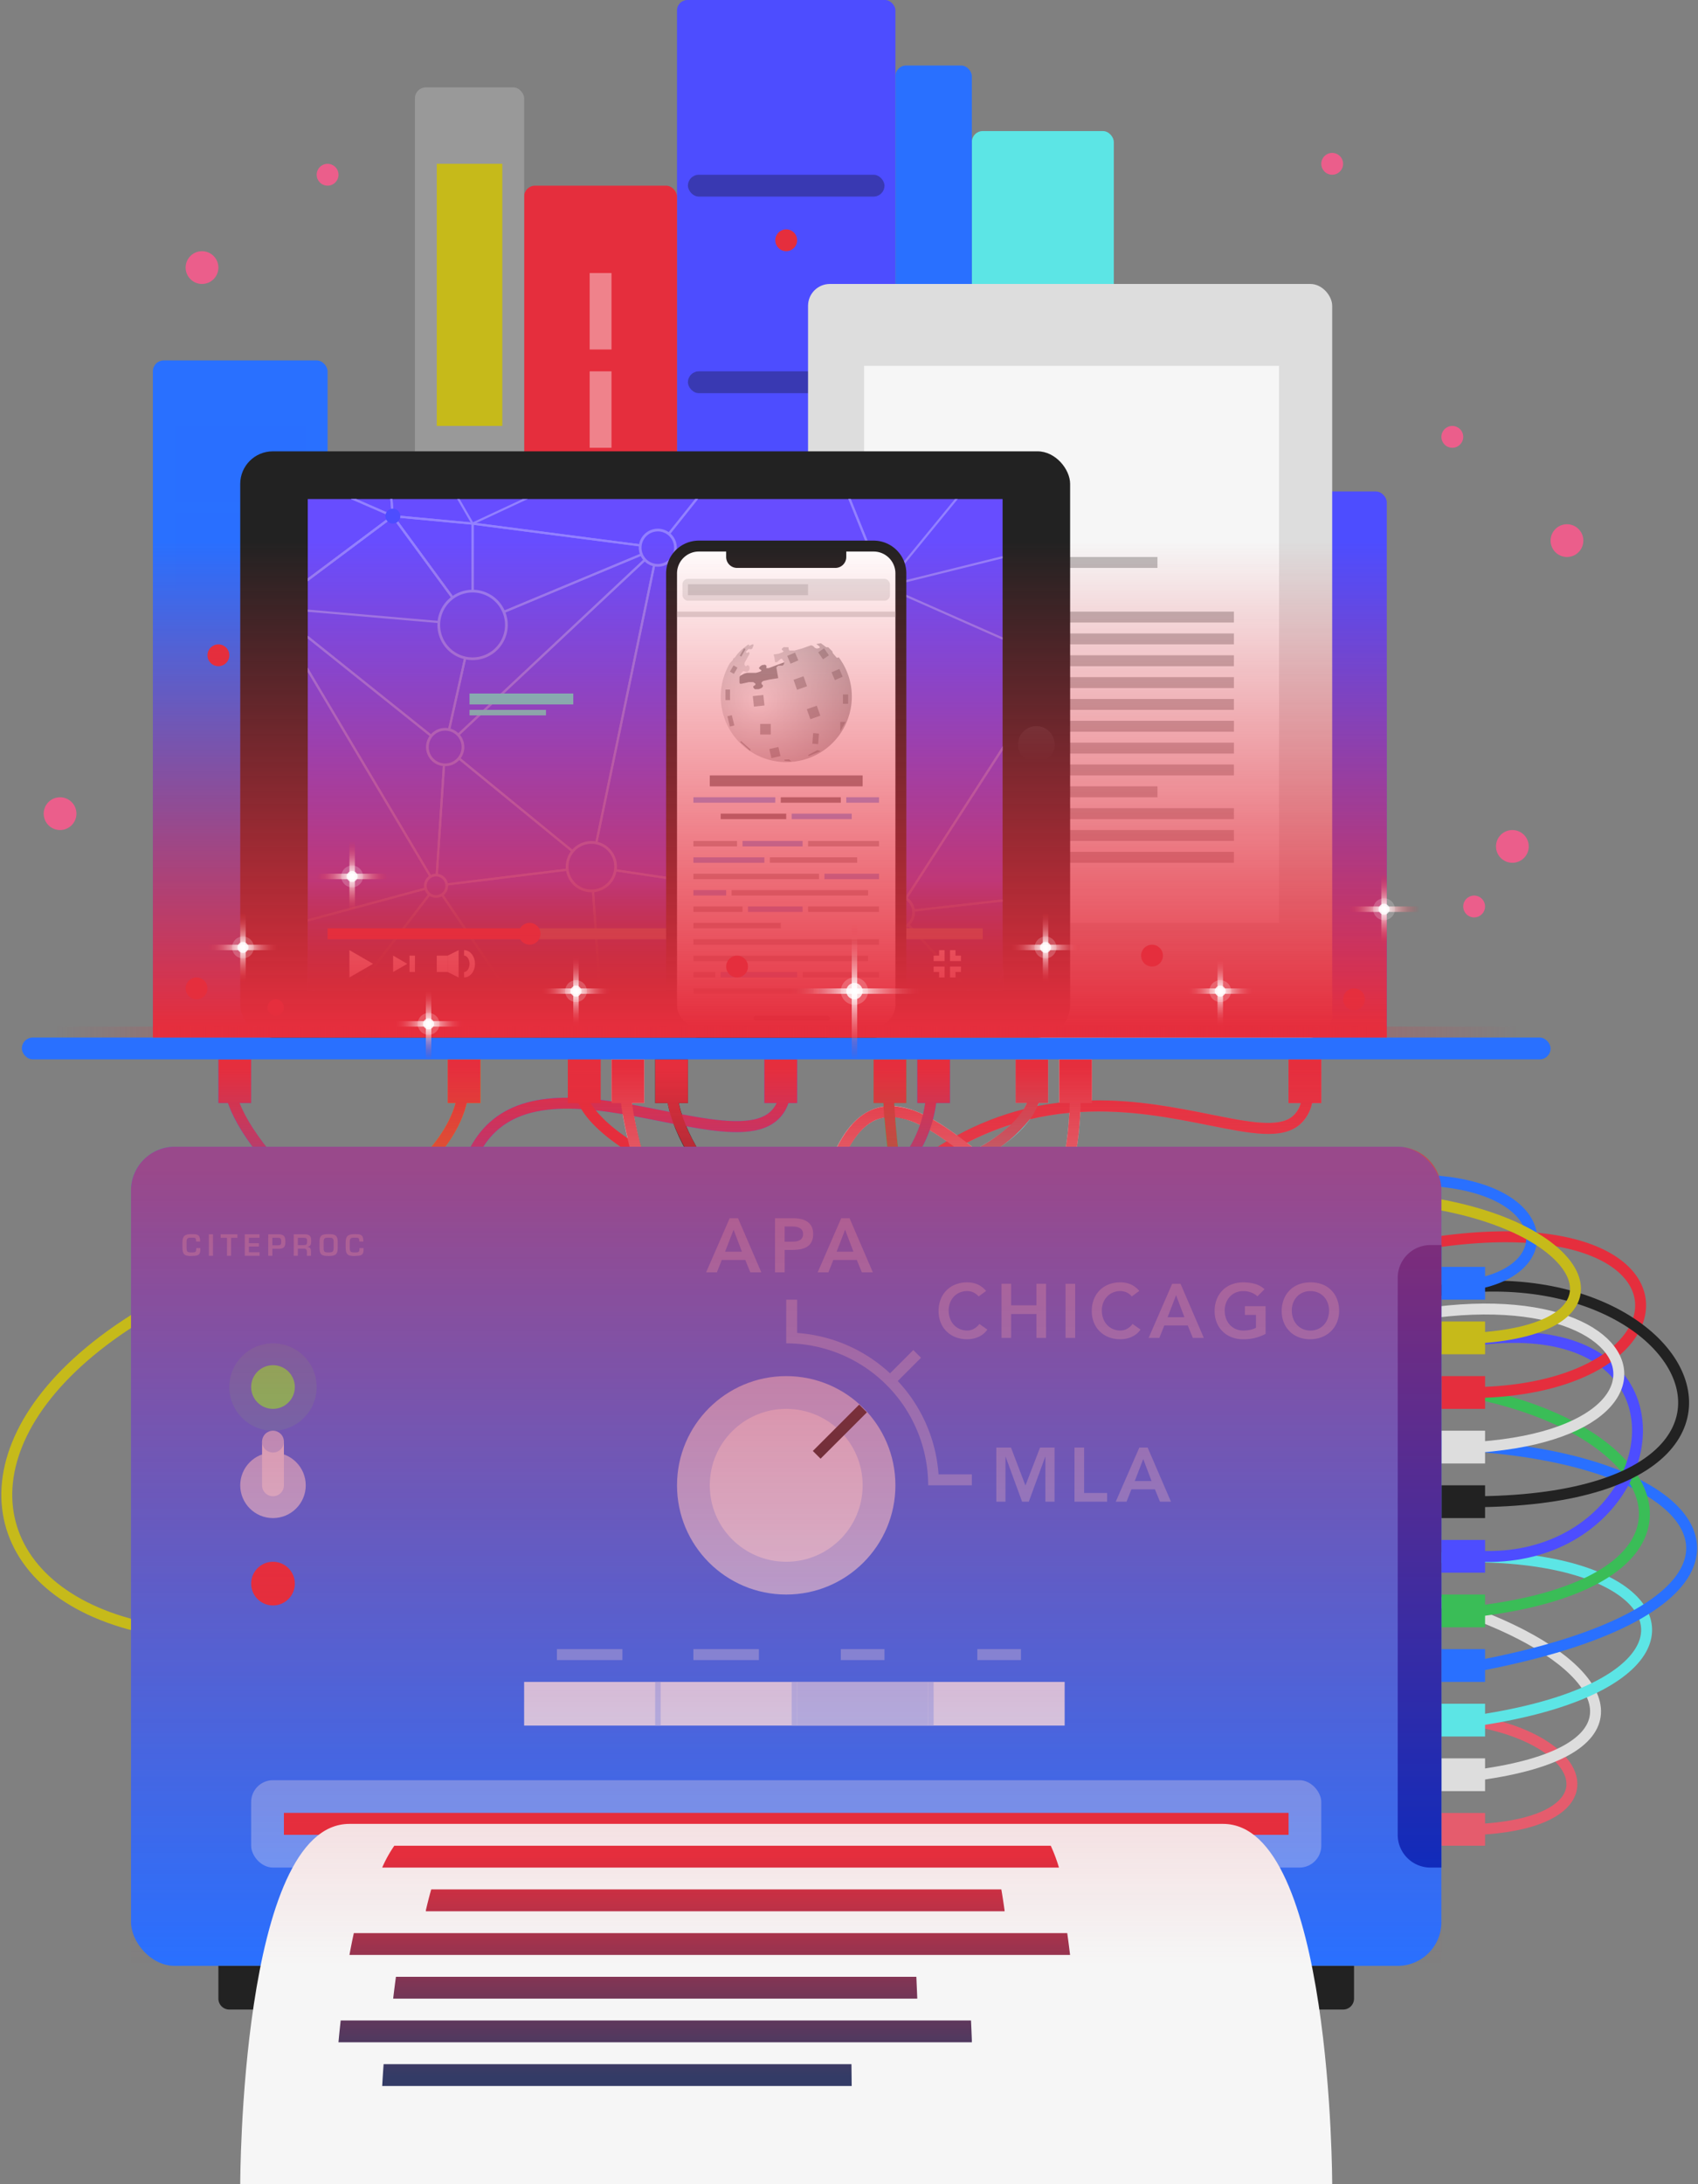 <svg xmlns="http://www.w3.org/2000/svg" xmlns:xlink="http://www.w3.org/1999/xlink" width="311" height="400" viewBox="0 0 311 400">
  <rect x="0" y="0" width="311" height="400" fill="#808080" stroke="none"/>
  <defs>
    <clipPath id="clip-path">
      <path d="M248,251.2c-19.739,6.5-43.145,20.279-69.617,41.016-33.666,26.372-58.874,34.973-74.929,25.563C82.385,305.429,81.89,264.663,83.4,241.889c5.324,3.435,10.8,6.654,16.2,9.5,8.911,4.7,27.611,13.555,41.988,13.554,4.583,0,8.729-.9,11.975-3.122.673-.46,1.337-.908,2-1.36a14.47,14.47,0,0,0,2.634,1.628,16.277,16.277,0,0,0,7.053,1.479c3.982,0,8.531-1.142,13.772-3.15.406.044.812.086,1.219.123a21.463,21.463,0,0,0,5.3,3.881,16.834,16.834,0,0,0,7.689,1.844c5.042,0,10.517-2.16,16.36-6.465l-.959-1.3a93.706,93.706,0,0,0,18.8-6.6A130.591,130.591,0,0,1,248,244.021v-2.589a119.456,119.456,0,0,0-13.383,4.644,72.609,72.609,0,0,1-35.286,4.727c1.857-.972,3.765-1.98,5.746-3.032,16.038-8.519,30.516-13.815,42.923-16.6v-2.163c-12.164,2.669-26.763,7.911-43.862,16.993q-4.379,2.325-8.34,4.376a100.508,100.508,0,0,1-17.707-4.216c30.352-17.922,53.464-25.809,69.909-28.192v-2.1a110.085,110.085,0,0,0-11.623,2.326c-17.886,4.537-38.258,13.624-60.784,27.1q-1.558-.561-3.087-1.164a127.633,127.633,0,0,1-6.994-26.514A78.122,78.122,0,0,0,178.4,212.8c5.592,4.366,10.431,8.087,14.294,6.2,3.083-1.5,4.725-6.328,5.174-15.37,8.8-.5,16.834,1.1,23.518,2.434,7.714,1.545,13.286,2.658,16.605-.063a7.22,7.22,0,0,0,2.326-4H242v-8h-6v8h2.251a4.97,4.97,0,0,1-1.529,2.45c-2.585,2.12-8.039,1.029-14.945-.352-6.259-1.252-13.668-2.724-21.777-2.588V194h-6v7.918c-1.312.16-2.635.363-3.974.629.08-.181.157-.363.228-.547H192v-8h-6v8h2.076a11.111,11.111,0,0,1-.613,1.132,52.57,52.57,0,0,0-12.174,4.778,47.317,47.317,0,0,0-4.413-2.9,25.76,25.76,0,0,0,.6-3.007H174v-8h-6v8h1.453q-.159,1.055-.4,2.068a14.821,14.821,0,0,0-5.244-1.493c-.011-.2-.02-.383-.03-.575H166v-8h-6v8h1.8c.012.206.027.428.041.644a8.624,8.624,0,0,0-2.018.523c-4.229,1.7-7.443,6.944-9.735,15.9-5.056.91-9.815,1.564-13.692,2.02-5.053-5.051-8.751-10.155-10.736-14.85,7.1,1.307,13.071,1.883,16.523-.948A7.135,7.135,0,0,0,144.4,202H146v-8h-6v8h2.249a4.977,4.977,0,0,1-1.336,1.743c-2.965,2.435-9.145,1.626-16.063.308a19.9,19.9,0,0,1-.533-2.051H126v-8h-6v8h2.287c.1.534.229,1.078.377,1.626l-1.241-.246c-1.839-.366-3.72-.738-5.612-1.078-.015-.1-.032-.2-.046-.3H118v-8h-6v7.682q-1-.144-2-.263V194h-6v7.025c-5.222-.015-10.047.988-13.778,4.05-4.848,3.978-7.211,10.8-7.222,20.85-.1.66-.792,5.41-1.366,12.448a196.852,196.852,0,0,1-18.211-13.634q.541-.309,1.083-.627C76.637,216.988,83.661,209.567,85.5,202H88v-8H82v8h1.435c-2.412,8.672-12.236,16.059-21.64,21.34-9.116-7.957-15.642-15.571-17.907-21.34H46v-8H40v8h1.751c2.187,6.336,9,14.291,18.188,22.359a131.766,131.766,0,0,1-17.263,7.695l.646,1.892a132.563,132.563,0,0,0,18.249-8.174A203.914,203.914,0,0,0,81.46,240.624a218.982,218.982,0,0,0-.442,25.023c1.234,28.125,8.442,46.245,21.424,53.854a29.9,29.9,0,0,0,15.413,3.947c15.876,0,36.56-9.92,61.761-29.661,29.855-23.386,52.1-35.137,68.384-40.574Zm-96.178,1.49q3.525,1.712,7.192,3.068c-1.094.723-2.2,1.469-3.3,2.211A20.093,20.093,0,0,1,151.822,252.687Zm7.233,7.6a12.372,12.372,0,0,1-1.726-1.007q2.046-1.371,4.053-2.686a82.58,82.58,0,0,0,13.211,3.241C168.207,261.853,163.116,262.2,159.055,260.283Zm27.391,2.358a17.664,17.664,0,0,1-2.876-1.852,88.964,88.964,0,0,0,24.08-2.059C199.656,264.386,192.524,265.712,186.446,262.641Zm9.733-10.2a80.107,80.107,0,0,0,26.793-.736,88.66,88.66,0,0,1-39.88,7.051C187.067,257.03,191.41,254.9,196.179,252.441Zm-20.348-4.934a104.853,104.853,0,0,0,16.941,4.42c-4.547,2.3-8.672,4.251-12.422,5.79a41.965,41.965,0,0,1-5.963-9.336C174.869,248.089,175.353,247.793,175.831,247.507Zm-3.194,1.936a44.565,44.565,0,0,0,5.59,8.882,81.22,81.22,0,0,1-14.7-3.136Q168.181,252.173,172.637,249.443Zm-.853-1.824q-5.262,3.228-10.677,6.769a78.174,78.174,0,0,1-10.664-4.64,66.428,66.428,0,0,1-3.464-11.949,21.8,21.8,0,0,0-3.2-7.605q2.886,2.234,6.072,4.367a116.668,116.668,0,0,0,21.083,11.1Q171.348,246.656,171.784,247.619Zm-24.033.648-.159-.088a66.675,66.675,0,0,1-21.668-19.919c1.807-.069,3.716-.181,5.691-.356,2.442-.215,4.769-.508,7-.863a22.413,22.413,0,0,1,6.406,11.16A74.733,74.733,0,0,0,147.751,248.267Zm40.879-43.308a51.946,51.946,0,0,1,7.226-1.182c-.421,7.807-1.774,12.316-4.039,13.42-2.618,1.279-6.881-1.846-11.471-5.418A25.017,25.017,0,0,0,188.63,204.959Zm-3.48.974a28.638,28.638,0,0,1-6.515,4.512c-.51-.4-1.022-.795-1.541-1.191A51.236,51.236,0,0,1,185.15,205.933Zm-8.5,5.5a70.7,70.7,0,0,1-7.814,3.057,59.018,59.018,0,0,1,6.336-4.185Q175.913,210.867,176.647,211.435Zm-6.376-4.467c1.031.605,2.067,1.3,3.1,2.025a62.129,62.129,0,0,0-6.86,4.717A23.228,23.228,0,0,0,170.271,206.968Zm-1.793-.958a21.4,21.4,0,0,1-3.694,6.651c-.384-2.925-.663-5.652-.845-8.065A13.6,13.6,0,0,1,168.478,206.01Zm-7.908-.988a6.535,6.535,0,0,1,1.415-.372c.223,2.777.578,6.149,1.1,9.874-.239.236-.482.471-.734.7-.667.605-1.381,1.166-2.115,1.709-.649.159-1.3.314-1.937.462-2.019.465-4.042.886-6.033,1.268C154.34,211,157.118,206.413,160.57,205.022Zm-8.856,15.811q1.447-.272,2.918-.571-1.507.72-3.093,1.336C151.6,221.341,151.654,221.083,151.714,220.833Zm-.673,3.116a41.885,41.885,0,0,0,8.9-4.363,94.706,94.706,0,0,0-7.732,8.8l1.579,1.228a87.807,87.807,0,0,1,9.934-10.867,131.445,131.445,0,0,0,6.191,24.331A114.588,114.588,0,0,1,150.963,232.9a104.6,104.6,0,0,1-8.741-6.51,67.4,67.4,0,0,0,6.637-1.7c-.305,1.635-.589,3.352-.849,5.173l1.979.284C150.305,227.93,150.659,225.877,151.041,223.949Zm-1.47-2.727q-.13.579-.256,1.176a66.838,66.838,0,0,1-9.06,2.3q-1.019-.9-1.983-1.8C141.612,222.49,145.478,221.941,149.571,221.222ZM127.063,224c.511-.032,3.275-.218,7.382-.657q1.2.938,2.314,1.931a108.979,108.979,0,0,1-12.127,1.011,61.331,61.331,0,0,1-6.289-13.262q1.8,1.1,3.706,2.223c3.317,1.972,6.779,4.038,10,6.318-3.132.311-5.056.437-5.11.44Zm-6.031-18.657c.789.157,1.565.31,2.333.461a44.181,44.181,0,0,0,8.189,12.987c-2.785-1.869-5.683-3.6-8.483-5.264-1.958-1.163-3.848-2.29-5.611-3.408q-.787-2.814-1.309-5.72C117.8,204.7,119.431,205.022,121.032,205.341Zm-6.982-1.313c.251,1.5.558,2.976.911,4.439a27.154,27.154,0,0,1-5.878-5.141C110.725,203.5,112.388,203.749,114.05,204.028ZM84.988,226.153,85,226c0-9.456,2.123-15.795,6.49-19.379,3.86-3.167,9.213-3.867,15-3.513,1.824,3.027,5.178,5.66,9.248,8.286a63.228,63.228,0,0,0,6.564,14.938c-5.976.065-10.089-.315-10.208-.327L111.9,228c.057.006,3.746.358,9.219.358.78,0,1.6-.008,2.444-.024a68.445,68.445,0,0,0,23.022,21.578q1.149.671,2.32,1.3a25.3,25.3,0,0,0,5.107,7.907c-.528.358-1.049.7-1.579,1.064-8.826,6.034-27.741,2.192-51.9-10.551-5.85-3.086-11.56-6.463-16.976-9.984C84.163,231.642,84.957,226.349,84.988,226.153Z" fill="none"/>
    </clipPath>
    <linearGradient id="Unbenannter_Verlauf_62" data-name="Unbenannter Verlauf 62" x1="-997" y1="4226.4" x2="-997" y2="4164.056" gradientTransform="translate(1137.999 -3970)" gradientUnits="userSpaceOnUse">
      <stop offset="0" stop-color="#e52e3d"/>
      <stop offset="1" stop-color="#e52e3d" stop-opacity="0"/>
    </linearGradient>
    <linearGradient id="Unbenannter_Verlauf_19" data-name="Unbenannter Verlauf 19" x1="128.996" y1="339.833" x2="128.996" y2="380.262" gradientUnits="userSpaceOnUse">
      <stop offset="0" stop-color="#e52e3d"/>
      <stop offset="1" stop-color="#333b66"/>
    </linearGradient>
    <linearGradient id="Unbenannter_Verlauf_17" data-name="Unbenannter Verlauf 17" x1="189.815" y1="133.039" x2="189.815" y2="139.7" gradientUnits="userSpaceOnUse">
      <stop offset="0" stop-color="#333"/>
      <stop offset="1" stop-color="#222"/>
    </linearGradient>
    <clipPath id="clip-path-2">
      <rect x="56.369" y="91.386" width="127.261" height="89.878" fill="#674dff"/>
    </clipPath>
    <linearGradient id="Unbenannter_Verlauf_85" data-name="Unbenannter Verlauf 85" x1="120" y1="181.085" x2="120" y2="161.315" gradientUnits="userSpaceOnUse">
      <stop offset="0" stop-color="#222"/>
      <stop offset="1" stop-color="#222" stop-opacity="0"/>
    </linearGradient>
    <linearGradient id="Unbenannter_Verlauf_62-2" x1="6565" y1="3424.25" x2="6565" y2="3278.132" gradientTransform="translate(-6421 -3068)" xlink:href="#Unbenannter_Verlauf_62"/>
    <radialGradient id="Unbenannter_Verlauf_40" data-name="Unbenannter Verlauf 40" cx="138.875" cy="128.307" r="31.309" gradientUnits="userSpaceOnUse">
      <stop offset="0" stop-color="#fafafa"/>
      <stop offset="1" stop-color="#838486"/>
    </radialGradient>
    <linearGradient id="Unbenannter_Verlauf_62-3" x1="141" y1="187.725" x2="141" y2="99.08" gradientTransform="matrix(1, 0, 0, 1, 0, 0)" xlink:href="#Unbenannter_Verlauf_62"/>
    <linearGradient id="Unbenannter_Verlauf_11" data-name="Unbenannter Verlauf 11" x1="223.498" y1="175.09" x2="223.498" y2="187.981" gradientUnits="userSpaceOnUse">
      <stop offset="0" stop-color="#e52e3d" stop-opacity="0"/>
      <stop offset="0.5" stop-color="#fff"/>
      <stop offset="1" stop-color="#e52e3d" stop-opacity="0"/>
    </linearGradient>
    <linearGradient id="Unbenannter_Verlauf_11-2" x1="4826" y1="-1326.411" x2="4826" y2="-1313.521" gradientTransform="translate(-4602.502 1501.502)" xlink:href="#Unbenannter_Verlauf_11"/>
    <linearGradient id="Unbenannter_Verlauf_11-3" x1="44.498" y1="167.09" x2="44.498" y2="179.981" xlink:href="#Unbenannter_Verlauf_11"/>
    <linearGradient id="Unbenannter_Verlauf_11-4" x1="4834" y1="-1505.411" x2="4834" y2="-1492.521" gradientTransform="translate(-4789.502 1672.502)" xlink:href="#Unbenannter_Verlauf_11"/>
    <linearGradient id="Unbenannter_Verlauf_11-5" x1="64.498" y1="154.09" x2="64.498" y2="166.981" xlink:href="#Unbenannter_Verlauf_11"/>
    <linearGradient id="Unbenannter_Verlauf_11-6" x1="4847" y1="-1485.411" x2="4847" y2="-1472.521" gradientTransform="translate(-4782.502 1639.502)" xlink:href="#Unbenannter_Verlauf_11"/>
    <linearGradient id="Unbenannter_Verlauf_11-7" x1="105.498" y1="175.09" x2="105.498" y2="187.981" xlink:href="#Unbenannter_Verlauf_11"/>
    <linearGradient id="Unbenannter_Verlauf_11-8" x1="4826" y1="-1444.411" x2="4826" y2="-1431.521" gradientTransform="translate(-4720.502 1619.502)" xlink:href="#Unbenannter_Verlauf_11"/>
    <linearGradient id="Unbenannter_Verlauf_11-9" x1="191.498" y1="167.09" x2="191.498" y2="179.981" xlink:href="#Unbenannter_Verlauf_11"/>
    <linearGradient id="Unbenannter_Verlauf_11-10" x1="4834" y1="-1358.411" x2="4834" y2="-1345.521" gradientTransform="translate(-4642.502 1525.502)" xlink:href="#Unbenannter_Verlauf_11"/>
    <linearGradient id="Unbenannter_Verlauf_4" data-name="Unbenannter Verlauf 4" x1="10" y1="189" x2="278" y2="189" gradientUnits="userSpaceOnUse">
      <stop offset="0" stop-color="#e52e3d" stop-opacity="0"/>
      <stop offset="0.5" stop-color="#e52e3d"/>
      <stop offset="1" stop-color="#e52e3d" stop-opacity="0"/>
    </linearGradient>
    <linearGradient id="Unbenannter_Verlauf_11-11" x1="78.498" y1="181.09" x2="78.498" y2="193.981" xlink:href="#Unbenannter_Verlauf_11"/>
    <linearGradient id="Unbenannter_Verlauf_11-12" x1="4820" y1="-1471.411" x2="4820" y2="-1458.521" gradientTransform="translate(-4741.502 1652.502)" xlink:href="#Unbenannter_Verlauf_11"/>
    <linearGradient id="Unbenannter_Verlauf_11-13" x1="253.498" y1="160.09" x2="253.498" y2="172.981" xlink:href="#Unbenannter_Verlauf_11"/>
    <linearGradient id="Unbenannter_Verlauf_11-14" x1="4841" y1="-1296.411" x2="4841" y2="-1283.521" gradientTransform="translate(-4587.502 1456.502)" xlink:href="#Unbenannter_Verlauf_11"/>
    <linearGradient id="Unbenannter_Verlauf_11-15" x1="156.5" y1="169.174" x2="156.5" y2="193.964" xlink:href="#Unbenannter_Verlauf_11"/>
    <linearGradient id="Unbenannter_Verlauf_11-16" x1="4826" y1="-1399.326" x2="4826" y2="-1374.536" gradientTransform="translate(-4669.5 1568.5)" xlink:href="#Unbenannter_Verlauf_11"/>
  </defs>
  <g style="isolation: isolate">
    <g>
      <g>
        <path d="M233,319c48.38-15.952,74,14,38,16" fill="none" stroke="#e55c6d" stroke-miterlimit="10" stroke-width="2"/>
        <path d="M183,293c74.714-20.286,146,24,88,32" fill="none" stroke="#ddd" stroke-miterlimit="10" stroke-width="2"/>
        <path d="M65,261c0,50,80.261,67.189,124,46,101.047-48.952,148-2,82,8" fill="none" stroke="#5ce5e5" stroke-miterlimit="10" stroke-width="2"/>
        <path d="M147,295c127.547-65.452,218-8,124,10" fill="none" stroke="#2970ff" stroke-miterlimit="10" stroke-width="2"/>
        <path d="M209,259c81.047-22.952,125.547,28.048,62,36" fill="none" stroke="#3abd57" stroke-miterlimit="10" stroke-width="2"/>
        <path d="M144,198c0,26-60-22-60,28,0,0-26.4,159.188,95,67,137.547-104.452,141.445-5.867,92-8" fill="none" stroke="#4d4dff" stroke-miterlimit="10" stroke-width="2"/>
        <path d="M106,198c0,14,35.747,19.289,40,40,7.171,34.926,22.608,25.934,58.608,8.887,104.75-49.6,118.439,6.661,66.392,8.113" fill="none" stroke="#e52e3d" stroke-miterlimit="10" stroke-width="2"/>
        <path d="M123,199c0,24,65.7,75.136,112,48,63.047-36.952,109.047,27.048,36,28" fill="none" stroke="#222" stroke-miterlimit="10" stroke-width="2"/>
        <rect x="104" y="194" width="6" height="8" fill="#e52e3d"/>
        <path d="M239.75,198c0,27-44.75-23-86.75,31" fill="none" stroke="#e55c6d" stroke-miterlimit="10" stroke-width="2"/>
        <path d="M190,198c0,21-63,25-63,25" fill="none" stroke="#5ce5e5" stroke-miterlimit="10" stroke-width="2"/>
        <rect x="186" y="194" width="6" height="8" fill="#5ce5e5"/>
        <rect x="236" y="194" width="6" height="8" fill="#e55c6d"/>
        <path d="M42,198c0,21.667,86.713,79.617,111,63,114-78,146-32,118-26" fill="none" stroke="#2970ff" stroke-miterlimit="10" stroke-width="2"/>
        <rect x="120" y="194" width="6" height="8" fill="#222"/>
        <rect x="82" y="194" width="6" height="8" fill="#c6ba1a"/>
        <rect x="140" y="194" width="6" height="8" fill="#4d4dff"/>
        <rect x="160" y="194" width="6" height="8" fill="#3abd57"/>
        <rect x="112" y="194" width="6" height="8" fill="#ddd"/>
        <rect x="194" y="194" width="6" height="8" fill="#ddd"/>
        <rect x="168" y="194" width="6" height="8" fill="#2970ff"/>
        <rect x="40" y="194" width="6" height="8" fill="#2970ff"/>
        <path d="M197,198c0,60-38-38-48,32" fill="none" stroke="#ddd" stroke-miterlimit="10" stroke-width="2"/>
        <path d="M85,198c0,20.667-42,35-42,35" fill="none" stroke="#c6ba1a" stroke-miterlimit="10" stroke-width="2"/>
        <path d="M170.75,198c0,34.75-58.75,29-58.75,29" fill="none" stroke="#2970ff" stroke-miterlimit="10" stroke-width="2"/>
        <path d="M114.333,198C118,248,176.11,273.676,227,251c68.714-30.619,92.38,10.381,44,14" fill="none" stroke="#ddd" stroke-miterlimit="10" stroke-width="2"/>
        <path d="M162.666,198.333C162.666,213,171,287,209,259" fill="none" stroke="#3abd57" stroke-miterlimit="10" stroke-width="2"/>
        <g clip-path="url(#clip-path)">
          <rect x="28" y="194" width="226" height="64" transform="translate(281.999 452) rotate(180)" fill="url(#Unbenannter_Verlauf_62)" style="mix-blend-mode: hard-light"/>
        </g>
        <path d="M271,245c52.047-3.619-19.042-61.029-115.727,8.059C25.2,346.006-39.62,277.381,29,239" fill="none" stroke="#c6ba1a" stroke-miterlimit="10" stroke-width="2"/>
        <rect x="265" y="241" width="6" height="8" transform="translate(23 513) rotate(-90)" fill="#c6ba1a"/>
        <rect x="265" y="231" width="6" height="8" transform="translate(33 503) rotate(-90)" fill="#2970ff"/>
        <rect x="265" y="251" width="6" height="8" transform="translate(13 523) rotate(-90)" fill="#e52e3d"/>
        <rect x="265" y="261" width="6" height="8" transform="translate(3 533) rotate(-90)" fill="#ddd"/>
        <rect x="265" y="271" width="6" height="8" transform="translate(-7 543) rotate(-90)" fill="#222"/>
        <rect x="265" y="281" width="6" height="8" transform="translate(-17 553) rotate(-90)" fill="#4d4dff"/>
        <rect x="265" y="291" width="6" height="8" transform="translate(-27 563) rotate(-90)" fill="#3abd57"/>
        <rect x="265" y="301" width="6" height="8" transform="translate(-37 573) rotate(-90)" fill="#2970ff"/>
        <rect x="265" y="311" width="6" height="8" transform="translate(-47 583) rotate(-90)" fill="#5ce5e5"/>
        <rect x="265" y="321" width="6" height="8" transform="translate(-57 593) rotate(-90)" fill="#ddd"/>
        <rect x="265" y="331" width="6" height="8" transform="translate(-67 603) rotate(-90)" fill="#e55c6d"/>
        <rect x="28" y="66" width="32" height="124" rx="2" ry="2" fill="#2970ff"/>
        <rect x="32" y="78" width="24" height="14" fill="#2970ff" opacity="0.4" style="mix-blend-mode: multiply"/>
        <rect x="32" y="94" width="24" height="14" fill="#2970ff" opacity="0.4" style="mix-blend-mode: multiply"/>
        <rect x="124" width="40" height="190" rx="1.902" ry="1.902" fill="#4d4dff"/>
        <rect x="126" y="32" width="36" height="4" rx="2" ry="2" fill="#3939b2"/>
        <rect x="126" y="68" width="36" height="4" rx="2" ry="2" fill="#3939b2"/>
        <rect x="96" y="34" width="28" height="156" rx="2" ry="2" fill="#e52e3d"/>
        <rect x="226" y="90" width="28" height="100" rx="2" ry="2" fill="#4d4dff"/>
        <rect x="178" y="24" width="26" height="166" rx="2" ry="2" fill="#5ce5e5"/>
        <rect x="164" y="12" width="14" height="178" rx="1.957" ry="1.957" fill="#2970ff"/>
        <rect x="76" y="16" width="20" height="174" rx="2" ry="2" fill="#999"/>
        <rect x="80" y="30" width="12" height="48" fill="#c6ba1a"/>
        <rect x="108" y="50" width="4" height="14" fill="#fff" opacity="0.4"/>
        <rect x="108" y="68" width="4" height="14" fill="#fff" opacity="0.4"/>
        <rect x="24" y="210" width="240" height="150" rx="8" ry="8" fill="#2970ff"/>
        <rect x="46" y="326" width="196" height="16" rx="4" ry="4" fill="#fff" opacity="0.3"/>
        <rect x="52" y="332" width="184" height="4" fill="#e52e3d"/>
        <rect x="52" y="332" width="184" height="4" fill="#e52e3d" style="mix-blend-mode: hard-light"/>
        <circle cx="144" cy="272" r="20" fill="#a7c4ff"/>
        <circle cx="144" cy="272" r="14" fill="#d2e1ff"/>
        <rect x="147.828" y="261.172" width="12" height="2" transform="translate(-140.328 185.561) rotate(-45)" fill="#2c3038"/>
        <g opacity="0.3">
          <path d="M133.646,223.088h1.526L139.441,233h-2.015l-.924-2.268h-4.3l-.9,2.268h-1.974Zm2.24,6.132-1.527-4.032-1.553,4.032Z" fill="#fff"/>
          <path d="M141.947,223.088h3.332a6.691,6.691,0,0,1,1.379.14,3.391,3.391,0,0,1,1.169.469,2.407,2.407,0,0,1,.806.882,2.865,2.865,0,0,1,.3,1.379,3.076,3.076,0,0,1-.323,1.512,2.3,2.3,0,0,1-.868.889,3.625,3.625,0,0,1-1.266.427,9.892,9.892,0,0,1-1.5.112h-1.26V233h-1.765Zm2.828,4.3q.378,0,.785-.028a2.4,2.4,0,0,0,.749-.168,1.321,1.321,0,0,0,.559-.42,1.252,1.252,0,0,0,.218-.784,1.234,1.234,0,0,0-.2-.735,1.3,1.3,0,0,0-.5-.42,2.137,2.137,0,0,0-.687-.189,6.584,6.584,0,0,0-.727-.042h-1.26v2.786Z" fill="#fff"/>
          <path d="M154.071,223.088H155.6L159.867,233h-2.015l-.924-2.268h-4.3l-.9,2.268H149.76Zm2.241,6.132-1.527-4.032-1.554,4.032Z" fill="#fff"/>
        </g>
        <g opacity="0.3">
          <path d="M179.244,237.412a2.964,2.964,0,0,0-1.057-.784,2.849,2.849,0,0,0-1.029-.2,3.435,3.435,0,0,0-1.393.273,3.2,3.2,0,0,0-1.072.756,3.44,3.44,0,0,0-.692,1.127,3.852,3.852,0,0,0-.245,1.386,4.246,4.246,0,0,0,.245,1.47,3.459,3.459,0,0,0,.692,1.162,3.235,3.235,0,0,0,1.072.77,3.372,3.372,0,0,0,1.393.28,2.552,2.552,0,0,0,1.169-.287,3.19,3.19,0,0,0,1.057-.917l1.456,1.036a3.966,3.966,0,0,1-1.638,1.344,5.105,5.105,0,0,1-2.058.42,5.8,5.8,0,0,1-2.107-.371A4.723,4.723,0,0,1,172.3,242.2a5.494,5.494,0,0,1-.392-2.114,5.729,5.729,0,0,1,.392-2.163,4.852,4.852,0,0,1,1.085-1.659,4.75,4.75,0,0,1,1.652-1.057,5.8,5.8,0,0,1,2.107-.371,4.839,4.839,0,0,1,1.869.357,4.363,4.363,0,0,1,1.6,1.211Z" fill="#fff"/>
          <path d="M183.43,235.088h1.763v3.948h4.634v-3.948h1.765V245h-1.765v-4.368h-4.634V245H183.43Z" fill="#fff"/>
          <path d="M195.161,235.088h1.765V245h-1.765Z" fill="#fff"/>
          <path d="M207.3,237.412a2.964,2.964,0,0,0-1.057-.784,2.849,2.849,0,0,0-1.029-.2,3.432,3.432,0,0,0-1.393.273,3.184,3.184,0,0,0-1.071.756,3.426,3.426,0,0,0-.693,1.127,3.874,3.874,0,0,0-.245,1.386,4.27,4.27,0,0,0,.245,1.47,3.445,3.445,0,0,0,.693,1.162,3.221,3.221,0,0,0,1.071.77,3.368,3.368,0,0,0,1.393.28,2.552,2.552,0,0,0,1.169-.287,3.178,3.178,0,0,0,1.056-.917l1.457,1.036a3.966,3.966,0,0,1-1.638,1.344,5.105,5.105,0,0,1-2.058.42,5.8,5.8,0,0,1-2.107-.371,4.721,4.721,0,0,1-2.738-2.681,5.531,5.531,0,0,1-.391-2.114,5.769,5.769,0,0,1,.391-2.163,4.881,4.881,0,0,1,1.085-1.659,4.763,4.763,0,0,1,1.653-1.057,5.8,5.8,0,0,1,2.107-.371,4.831,4.831,0,0,1,1.869.357,4.363,4.363,0,0,1,1.6,1.211Z" fill="#fff"/>
          <path d="M214.691,235.088h1.527L220.487,245h-2.015l-.924-2.268h-4.3l-.9,2.268H210.38Zm2.241,6.132-1.527-4.032-1.553,4.032Z" fill="#fff"/>
          <path d="M231.8,244.272a8.565,8.565,0,0,1-4.1.98,5.791,5.791,0,0,1-2.106-.371,4.716,4.716,0,0,1-2.737-2.681,5.494,5.494,0,0,1-.392-2.114,5.729,5.729,0,0,1,.392-2.163,4.849,4.849,0,0,1,1.084-1.659,4.754,4.754,0,0,1,1.653-1.057,5.791,5.791,0,0,1,2.106-.371,8,8,0,0,1,2.128.273,4.38,4.38,0,0,1,1.779.973l-1.3,1.316a3.272,3.272,0,0,0-1.156-.714,4.086,4.086,0,0,0-1.434-.252,3.437,3.437,0,0,0-1.394.273,3.194,3.194,0,0,0-1.071.756,3.424,3.424,0,0,0-.692,1.127,3.852,3.852,0,0,0-.245,1.386,4.246,4.246,0,0,0,.245,1.47,3.443,3.443,0,0,0,.692,1.162,3.231,3.231,0,0,0,1.071.77,3.373,3.373,0,0,0,1.394.28,6.117,6.117,0,0,0,1.267-.126,3.6,3.6,0,0,0,1.056-.392V240.8h-2.029v-1.6H231.8Z" fill="#fff"/>
          <path d="M234.754,240.086a5.729,5.729,0,0,1,.392-2.163,4.849,4.849,0,0,1,1.084-1.659,4.754,4.754,0,0,1,1.653-1.057,5.791,5.791,0,0,1,2.106-.371,5.891,5.891,0,0,1,2.128.343,4.65,4.65,0,0,1,1.666,1.043,4.814,4.814,0,0,1,1.092,1.652,5.671,5.671,0,0,1,.393,2.156,5.487,5.487,0,0,1-.393,2.114,4.832,4.832,0,0,1-1.092,1.638,4.976,4.976,0,0,1-1.666,1.071,5.917,5.917,0,0,1-2.128.4,5.791,5.791,0,0,1-2.106-.371,4.716,4.716,0,0,1-2.737-2.681A5.494,5.494,0,0,1,234.754,240.086Zm1.848-.112a4.246,4.246,0,0,0,.245,1.47,3.443,3.443,0,0,0,.692,1.162,3.231,3.231,0,0,0,1.071.77,3.373,3.373,0,0,0,1.394.28,3.417,3.417,0,0,0,1.4-.28,3.2,3.2,0,0,0,1.078-.77,3.464,3.464,0,0,0,.694-1.162,4.27,4.27,0,0,0,.245-1.47,3.874,3.874,0,0,0-.245-1.386,3.445,3.445,0,0,0-.694-1.127,3.163,3.163,0,0,0-1.078-.756,3.481,3.481,0,0,0-1.4-.273,3.437,3.437,0,0,0-1.394.273,3.194,3.194,0,0,0-1.071.756,3.424,3.424,0,0,0-.692,1.127A3.852,3.852,0,0,0,236.6,239.974Z" fill="#fff"/>
        </g>
        <g opacity="0.3">
          <path d="M182.481,265.088h2.689l2.645,6.944,2.674-6.944h2.66V275H191.47v-8.232h-.029L188.432,275H187.2l-3.011-8.232h-.027V275h-1.681Z" fill="#fff"/>
          <path d="M196.8,265.088h1.763V273.4h4.214V275H196.8Z" fill="#fff"/>
          <path d="M208.676,265.088H210.2L214.472,275h-2.017l-.924-2.268h-4.3l-.9,2.268h-1.975Zm2.239,6.132-1.525-4.032-1.554,4.032Z" fill="#fff"/>
        </g>
        <path d="M40,360H72a0,0,0,0,1,0,0v6a2,2,0,0,1-2,2H42a2,2,0,0,1-2-2v-6A0,0,0,0,1,40,360Z" fill="#222"/>
        <path d="M216,360h32a0,0,0,0,1,0,0v6a2,2,0,0,1-2,2H218a2,2,0,0,1-2-2v-6A0,0,0,0,1,216,360Z" fill="#222"/>
        <g opacity="0.14" style="mix-blend-mode: screen">
          <circle cx="50" cy="254" r="8" fill="#50ff71"/>
        </g>
        <circle cx="50" cy="254" r="4" fill="#50ff71"/>
        <circle cx="50" cy="290" r="4" fill="#e52e3d" style="mix-blend-mode: multiply"/>
        <circle cx="50" cy="272" r="6" fill="#a7c4ff"/>
        <path d="M48,264v8a2,2,0,0,0,4,0v-8Z" fill="#d2e1ff"/>
        <circle cx="50" cy="264" r="2" fill="#a7c4ff"/>
        <rect x="102" y="302" width="12" height="2" fill="#fff" opacity="0.3"/>
        <rect x="127" y="302" width="12" height="2" fill="#fff" opacity="0.3"/>
        <rect x="154" y="302" width="8" height="2" fill="#fff" opacity="0.3"/>
        <rect x="179" y="302" width="8" height="2" fill="#fff" opacity="0.3"/>
        <rect x="95.998" y="308" width="99" height="8" fill="#d2e1ff"/>
        <rect x="119.998" y="308" width="1.002" height="8" fill="#a7c4ff"/>
        <rect x="146" y="308" width="24" height="8" fill="#a7c4ff"/>
        <rect x="144.998" y="308" width="1.002" height="8" fill="#a7c4ff" style="mix-blend-mode: multiply"/>
        <rect x="170" y="308" width="0.998" height="8" fill="#a7c4ff" style="mix-blend-mode: multiply"/>
        <path d="M171.9,270a27.853,27.853,0,0,0-7.466-17.1l4.256-4.257-1.414-1.414-4.26,4.262A27.844,27.844,0,0,0,146,244.1V238h-2v8a26.03,26.03,0,0,1,26,26h8v-2Z" fill="#fff" opacity="0.3"/>
        <rect x="4" y="190" width="280" height="4" rx="2" ry="2" fill="#2970ff"/>
        <g>
          <g>
            <rect x="148" y="52" width="96" height="138" rx="4" ry="4" fill="#ddd"/>
            <rect x="158.268" y="66.995" width="76" height="102" fill="#f6f6f6"/>
          </g>
          <rect x="166" y="160" width="24" height="2" fill="#bbb"/>
          <rect x="166" y="156" width="60" height="2" fill="#bbb"/>
          <rect x="166" y="152" width="60" height="2" fill="#bbb"/>
          <rect x="166" y="148" width="60" height="2" fill="#bbb"/>
          <rect x="166" y="144" width="46" height="2" fill="#bbb"/>
          <rect x="166" y="140" width="60" height="2" fill="#bbb"/>
          <rect x="166" y="136" width="60" height="2" fill="#bbb"/>
          <rect x="166" y="132" width="60" height="2" fill="#bbb"/>
          <rect x="166" y="128" width="60" height="2" fill="#bbb"/>
          <rect x="166" y="124" width="60" height="2" fill="#bbb"/>
          <rect x="166" y="120" width="60" height="2" fill="#bbb"/>
          <rect x="166" y="116" width="60" height="2" fill="#bbb"/>
          <rect x="166" y="112" width="60" height="2" fill="#bbb"/>
          <rect x="180" y="102" width="32" height="2" fill="#bbb"/>
        </g>
        <path d="M262,228h2a0,0,0,0,1,0,0V342a0,0,0,0,1,0,0h-2a6,6,0,0,1-6-6V234a6,6,0,0,1,6-6Z" fill="#002bc5"/>
        <circle cx="266" cy="80" r="2" fill="#eb5e8b"/>
        <circle cx="269.998" cy="166" r="2" fill="#eb5e8b"/>
        <circle cx="144" cy="44" r="2" fill="#e52e3d" style="mix-blend-mode: screen"/>
        <circle cx="37" cy="49" r="3" fill="#eb5e8b"/>
        <circle cx="60" cy="32" r="2" fill="#eb5e8b"/>
        <circle cx="287" cy="99" r="3" fill="#eb5e8b"/>
        <circle cx="277" cy="155" r="3" fill="#eb5e8b"/>
        <circle cx="244" cy="30" r="2" fill="#eb5e8b"/>
        <circle cx="11" cy="149" r="3" fill="#eb5e8b"/>
        <g>
          <path d="M244,400H44s0-66,20-66H224C244,334,244,400,244,400Z" fill="#f6f6f6"/>
          <path d="M193.952,342H70a23.745,23.745,0,0,1,2.221-4h120.23A28.623,28.623,0,0,1,193.952,342ZM183.4,346H78.982q-.524,1.83-.982,3.839V350H184v-.115C183.813,348.531,183.613,347.233,183.4,346Zm12.071,8H64.806c-.287,1.305-.554,2.641-.8,4H195.991C195.829,356.641,195.656,355.305,195.47,354Zm-27.634,8H72.519q-.273,1.99-.507,4H168v-.144Q167.924,363.918,167.836,362Zm10.01,8H62.4q-.22,1.969-.4,3.91V374H178v-.427Q177.93,371.8,177.846,370Zm-21.9,8H70.261c-.1,1.365-.184,2.7-.26,4h85.99C155.979,380.7,155.965,379.366,155.949,378Z" fill="url(#Unbenannter_Verlauf_19)"/>
        </g>
        <g>
          <rect x="44" y="82.65" width="152" height="107.35" rx="5.964" ry="5.964" fill="#222"/>
          <path d="M193.164,136.325a3.349,3.349,0,1,1-3.349-3.349A3.348,3.348,0,0,1,193.164,136.325Z" fill="url(#Unbenannter_Verlauf_17)"/>
          <g>
            <rect x="56.369" y="91.386" width="127.261" height="89.878" fill="#674dff"/>
            <g clip-path="url(#clip-path-2)">
              <g>
                <g>
                  <polygon points="120.481 100.296 81.538 136.806 108.312 158.711 120.481 100.296" fill="none" stroke="#9280ff" stroke-linejoin="round" stroke-width="0.4"/>
                  <polygon points="120.481 100.296 86.558 95.885 86.558 114.444 120.481 100.296" fill="none" stroke="#9280ff" stroke-linejoin="round" stroke-width="0.4"/>
                  <polygon points="86.558 114.444 81.538 136.806 120.481 100.296 86.558 114.444" fill="none" stroke="#9280ff" stroke-linejoin="round" stroke-width="0.4"/>
                  <polygon points="54 86.699 49.592 111.249 71.954 94.516 54 86.699" fill="none" stroke="#9280ff" stroke-linejoin="round" stroke-width="0.4"/>
                  <polygon points="51.113 169.968 60.773 187.158 79.865 162.21 51.113 169.968" fill="none" stroke="#9280ff" stroke-linejoin="round" stroke-width="0.4"/>
                  <polygon points="188.632 164.34 181.026 185.333 164.293 167.078 188.632 164.34" fill="none" stroke="#9280ff" stroke-linejoin="round" stroke-width="0.4"/>
                  <polyline points="49.592 111.249 32.25 95.885 54 86.699 69.52 66.373 71.954 94.516 54 86.699" fill="none" stroke="#9280ff" stroke-linejoin="round" stroke-width="0.4"/>
                  <polygon points="54 86.699 45.485 67.97 69.52 66.373 54 86.699" fill="none" stroke="#9280ff" stroke-linejoin="round" stroke-width="0.4"/>
                  <polygon points="86.558 95.885 71.954 94.516 86.558 114.444 86.558 95.885" fill="none" stroke="#9280ff" stroke-linejoin="round" stroke-width="0.4"/>
                  <polygon points="86.558 95.885 69.52 66.373 71.954 94.516 86.558 95.885" fill="none" stroke="#9280ff" stroke-linejoin="round" stroke-width="0.4"/>
                  <polygon points="86.558 95.885 146.19 68.046 120.481 100.296 86.558 95.885" fill="none" stroke="#9280ff" stroke-linejoin="round" stroke-width="0.4"/>
                  <polygon points="81.538 136.806 49.592 111.249 71.954 94.516 86.558 114.444 81.538 136.806" fill="none" stroke="#9280ff" stroke-linejoin="round" stroke-width="0.4"/>
                  <polygon points="49.592 111.249 86.558 114.444 71.954 94.516 49.592 111.249" fill="none" stroke="#9280ff" stroke-linejoin="round" stroke-width="0.4"/>
                  <polygon points="120.481 100.296 164.293 167.078 108.312 158.711 120.481 100.296" fill="none" stroke="#9280ff" stroke-linejoin="round" stroke-width="0.4"/>
                  <polygon points="79.865 162.21 81.538 136.806 108.312 158.711 79.865 162.21" fill="none" stroke="#9280ff" stroke-linejoin="round" stroke-width="0.4"/>
                  <polygon points="79.865 162.21 49.592 111.249 81.538 136.806 79.865 162.21" fill="none" stroke="#9280ff" stroke-linejoin="round" stroke-width="0.4"/>
                  <polygon points="51.113 169.968 49.592 111.249 79.865 162.21 51.113 169.968" fill="none" stroke="#9280ff" stroke-linejoin="round" stroke-width="0.4"/>
                  <polygon points="51.113 169.968 2.309 163.281 49.592 111.249 51.113 169.968" fill="none" stroke="#9280ff" stroke-linejoin="round" stroke-width="0.4"/>
                  <polygon points="51.113 169.968 46.448 187.158 60.773 187.158 51.113 169.968" fill="none" stroke="#9280ff" stroke-linejoin="round" stroke-width="0.4"/>
                  <polygon points="46.448 187.158 2.309 163.281 51.113 169.968 46.448 187.158" fill="none" stroke="#9280ff" stroke-linejoin="round" stroke-width="0.4"/>
                  <polygon points="46.448 187.158 48.477 206.173 26.711 194.207 46.448 187.158" fill="none" stroke="#9280ff" stroke-linejoin="round" stroke-width="0.4"/>
                  <polygon points="60.773 187.158 48.477 206.173 79.865 206.173 60.773 187.158" fill="none" stroke="#9280ff" stroke-linejoin="round" stroke-width="0.4"/>
                  <polygon points="79.865 162.21 111.76 209.419 108.312 158.711 79.865 162.21" fill="none" stroke="#9280ff" stroke-linejoin="round" stroke-width="0.4"/>
                  <polygon points="111.76 209.419 60.773 187.158 79.865 162.21 111.76 209.419" fill="none" stroke="#9280ff" stroke-linejoin="round" stroke-width="0.4"/>
                  <polygon points="164.293 167.078 111.76 209.419 108.312 158.711 164.293 167.078" fill="none" stroke="#9280ff" stroke-linejoin="round" stroke-width="0.4"/>
                  <polygon points="181.026 185.333 111.76 209.419 164.293 167.078 181.026 185.333" fill="none" stroke="#9280ff" stroke-linejoin="round" stroke-width="0.4"/>
                  <polygon points="181.026 185.333 201.13 194.089 188.632 164.34 181.026 185.333" fill="none" stroke="#9280ff" stroke-linejoin="round" stroke-width="0.4"/>
                  <polygon points="120.481 100.296 162.061 107.395 164.293 167.078 120.481 100.296" fill="none" stroke="#9280ff" stroke-linejoin="round" stroke-width="0.4"/>
                  <polygon points="164.293 167.078 193.703 121.391 162.061 107.395 164.293 167.078" fill="none" stroke="#9280ff" stroke-linejoin="round" stroke-width="0.4"/>
                  <polygon points="188.632 164.34 193.703 121.391 164.293 167.078 188.632 164.34" fill="none" stroke="#9280ff" stroke-linejoin="round" stroke-width="0.4"/>
                  <polygon points="188.632 164.34 233.255 108.409 193.703 121.391 188.632 164.34" fill="none" stroke="#9280ff" stroke-linejoin="round" stroke-width="0.4"/>
                  <polyline points="162.061 107.395 220.071 92.994 193.703 121.391" fill="none" stroke="#9280ff" stroke-linejoin="round" stroke-width="0.4"/>
                  <polygon points="146.19 68.046 162.061 107.395 120.481 100.296 146.19 68.046" fill="none" stroke="#9280ff" stroke-linejoin="round" stroke-width="0.4"/>
                  <polygon points="162.061 107.395 186.604 77.402 146.19 68.046 162.061 107.395" fill="none" stroke="#9280ff" stroke-linejoin="round" stroke-width="0.4"/>
                </g>
                <g>
                  <circle cx="108.312" cy="158.711" r="4.438" fill="#674dff"/>
                  <path d="M108.312,154.523a4.189,4.189,0,1,1-4.189,4.188,4.193,4.193,0,0,1,4.189-4.188m0-.5A4.689,4.689,0,1,0,113,158.711a4.688,4.688,0,0,0-4.688-4.688Z" fill="#9280ff"/>
                </g>
                <g>
                  <path d="M120.481,103.527a3.231,3.231,0,1,1,3.232-3.231A3.235,3.235,0,0,1,120.481,103.527Z" fill="#674dff"/>
                  <path d="M120.481,97.315A2.982,2.982,0,1,1,117.5,100.3a2.985,2.985,0,0,1,2.981-2.981m0-.5a3.482,3.482,0,1,0,3.482,3.481,3.482,3.482,0,0,0-3.482-3.481Z" fill="#9280ff"/>
                </g>
                <g>
                  <path d="M81.538,140.061a3.256,3.256,0,1,1,3.255-3.255A3.259,3.259,0,0,1,81.538,140.061Z" fill="#674dff"/>
                  <path d="M81.538,133.8a3.006,3.006,0,1,1-3.006,3.006,3.009,3.009,0,0,1,3.006-3.006m0-.5a3.506,3.506,0,1,0,3.506,3.506,3.506,3.506,0,0,0-3.506-3.506Z" fill="#9280ff"/>
                </g>
                <g>
                  <path d="M86.558,120.636a6.193,6.193,0,1,1,6.192-6.192A6.2,6.2,0,0,1,86.558,120.636Z" fill="#674dff"/>
                  <path d="M86.558,108.5a5.942,5.942,0,1,1-5.942,5.942,5.949,5.949,0,0,1,5.942-5.942m0-.5A6.442,6.442,0,1,0,93,114.444,6.442,6.442,0,0,0,86.558,108Z" fill="#9280ff"/>
                </g>
                <g>
                  <path d="M164.293,170.121a3.043,3.043,0,1,1,3.042-3.043A3.046,3.046,0,0,1,164.293,170.121Z" fill="#674dff"/>
                  <path d="M164.293,164.285a2.793,2.793,0,1,1-2.793,2.793,2.8,2.8,0,0,1,2.793-2.793m0-.5a3.293,3.293,0,1,0,3.292,3.293,3.293,3.293,0,0,0-3.292-3.293Z" fill="#9280ff"/>
                </g>
                <circle cx="162.061" cy="107.395" r="2.395" fill="#4d4dff"/>
                <g>
                  <circle cx="79.865" cy="162.21" r="1.96" fill="#674dff"/>
                  <path d="M79.865,160.5a1.71,1.71,0,1,1-1.71,1.71,1.712,1.712,0,0,1,1.71-1.71m0-.5a2.21,2.21,0,1,0,2.21,2.21,2.209,2.209,0,0,0-2.21-2.21Z" fill="#9280ff"/>
                </g>
                <circle cx="71.954" cy="94.516" r="1.369" fill="#4d4dff"/>
              </g>
            </g>
          </g>
        </g>
        <rect x="86" y="127" width="19" height="2" fill="#5ce5e5"/>
        <rect x="86" y="130" width="14" height="1" fill="#5ce5e5"/>
        <rect x="56.369" y="161.264" width="127.261" height="20" fill="url(#Unbenannter_Verlauf_85)"/>
        <rect x="60" y="170" width="37" height="2" fill="#e52e3d"/>
        <rect x="97" y="170" width="83" height="2" fill="#858585"/>
        <circle cx="97" cy="171" r="2" fill="#e52e3d"/>
        <g opacity="0.3">
          <path d="M35.9,227.348v-.215c0-.456-.178-.488-.839-.488-.76,0-.891.126-.891.9v.87c.005.787.1.939.891.939.608,0,.881-.021.881-.582v-.215h.755v.257c.016,1.185-.661,1.143-1.636,1.185-1.384.052-1.631-.4-1.647-1.552v-.9c0-1.259.488-1.542,1.647-1.542.981,0,1.542,0,1.594,1.133v.215Z" fill="#fff"/>
          <path d="M39.016,229.965H38.26v-3.933h.756Z" fill="#fff"/>
          <path d="M42.33,229.965h-.755v-3.288H40.421v-.645h3.063v.645H42.33Z" fill="#fff"/>
          <path d="M45.587,227.657h1.84v.619h-1.84v1.044h1.956v.645H44.832v-3.933h2.7v.645h-1.94Z" fill="#fff"/>
          <path d="M49.127,226.032h1.741c1.054,0,1.4.251,1.4,1.352s-.372,1.306-1.4,1.306h-.986v1.275h-.755Zm1.741,2.013c.54-.01.645-.11.645-.661s-.079-.713-.645-.707h-.986v1.368Z" fill="#fff"/>
          <path d="M54.555,228.664v1.3H53.8v-3.933h2.008c.86.02,1.19.288,1.19,1.179,0,.583-.031,1.007-.7,1.107v.021c.535.047.666.335.666.891v.735h-.755v-.735c0-.33-.137-.561-.5-.566Zm1-.645c.556,0,.692-.11.692-.687,0-.556-.1-.655-.64-.655H54.555v1.342Z" fill="#fff"/>
          <path d="M61.86,227.437V228.5c0,1.259-.488,1.5-1.678,1.5-1.217,0-1.663-.21-1.663-1.5v-1.059c0-1.222.415-1.437,1.663-1.437C61.314,226,61.86,226.173,61.86,227.437Zm-2.585,0V228.5c0,.782.152.855.907.855.687,0,.923-.094.923-.855v-1.059c.015-.74-.252-.792-.923-.792C59.369,226.645,59.29,226.813,59.275,227.437Z" fill="#fff"/>
          <path d="M65.793,227.348v-.215c0-.456-.178-.488-.839-.488-.76,0-.891.126-.891.9v.87c0,.787.1.939.891.939.609,0,.881-.021.881-.582v-.215h.755v.257c.016,1.185-.66,1.143-1.636,1.185-1.384.052-1.631-.4-1.646-1.552v-.9c0-1.259.487-1.542,1.646-1.542.981,0,1.542,0,1.594,1.133v.215Z" fill="#fff"/>
        </g>
        <path d="M24,210H264a0,0,0,0,1,0,0V352a8,8,0,0,1-8,8H32a8,8,0,0,1-8-8V210A0,0,0,0,1,24,210Z" transform="translate(288 570) rotate(180)" opacity="0.6" fill="url(#Unbenannter_Verlauf_62-2)" style="mix-blend-mode: color"/>
        <polygon points="68.33 176.5 64 174 64 179 68.33 176.5" fill="#fff"/>
        <polygon points="74.598 176.5 72 175 72 178 74.598 176.5" fill="#fff"/>
        <circle cx="40" cy="120" r="2" fill="#e52e3d" style="mix-blend-mode: screen"/>
        <circle cx="247.998" cy="183" r="2" fill="#e52e3d" style="mix-blend-mode: screen"/>
        <g>
          <path d="M160,99H128a6,6,0,0,0-6,6v79a6,6,0,0,0,6,6h32a6,6,0,0,0,6-6V105a6,6,0,0,0-6-6Z" fill="#222"/>
          <path d="M160,101a4,4,0,0,1,4,4v79a4,4,0,0,1-4,4H128a4,4,0,0,1-4-4V105a4,4,0,0,1,4-4h32" fill="#fff"/>
          <rect x="124" y="112" width="40" height="1" fill="#bbb" opacity="0.5"/>
          <path d="M133,100h22a0,0,0,0,1,0,0v2a2,2,0,0,1-2,2H135a2,2,0,0,1-2-2v-2A0,0,0,0,1,133,100Z" fill="#222"/>
          <rect x="125" y="106" width="38" height="4" rx="1" ry="1" fill="#e6e6e6"/>
          <rect x="126" y="107" width="22" height="2" fill="#ccc"/>
          <g>
            <polygon points="143.899 121.177 140.788 122.348 140.364 122.348 140.384 121.904 140.101 121.722 139.556 121.803 139.232 122.025 138.99 122.348 139.192 122.571 139.414 122.692 139.434 122.894 138.97 123.076 138.444 123.217 136.808 123.217 136.303 123.359 135.253 123.924 134.283 125.338 134.606 127.601 145.434 126.126 143.899 121.177" fill="#999"/>
            <path d="M153.613,120.376l-.34.094-.728-.849-.121-.363-.727-.728h-.364l-.969-.727-.849.121.606.485v.243l-.485.121-.363-.121-.364-.364-.364-.121-1.7.606-1.333.363h-.97l-.121-.363v-.243l-.889-.02-.363.323.06.182.3.243-.181.181-.728.283-.929.121.162.667.1.748h.383l.606-.566.263-.061.424.606-.02.364-.262.283-.829.02-.323.323.343,1.96-1.656.262-1.111.263-.263.222-.04.223.081.2.181.1-.02.323-.283.242-.464.182h-.728l-.262-.3v-.242l.384-.243v-.242l-.4-.263h-.788l-1.192.263-.4.06-.142-.222v-.97l.243-.666.464-.505.425.141.3.02.262-.161.162-.384-.02-.424-.3-.283-.182.1-.081.1-.2-.02-.141-.2v-.384l.121-.2.667-1.212.121-.223-.041-.222-.121-.121-.3.2-.162-.121V119.3l.445-.444.444.04.223-.1.262-.626-.081-.2-.3.1-.363.161-.142.182.081-.384-.263.061-1.131.869-.767.808-.485.666-.263.142-.1.3-.5.532a12,12,0,1,0,19.916-1.03Z" fill="url(#Unbenannter_Verlauf_40)"/>
            <rect x="148.04" y="129.5" width="1.939" height="1.939" transform="translate(-34.872 56.892) rotate(-19.397)" fill="#777" opacity="0.5"/>
            <rect x="148.861" y="134.293" width="1.063" height="1.939" transform="translate(11.06 -11.292) rotate(4.495)" fill="#777" opacity="0.5"/>
            <rect x="145.657" y="124.126" width="1.939" height="1.939" transform="matrix(0.943, -0.332, 0.332, 0.943, -33.223, 55.795)" fill="#777" opacity="0.5"/>
            <rect x="144.424" y="119.742" width="1.556" height="1.556" transform="translate(-35.517 66.212) rotate(-22.967)" fill="#777" opacity="0.5"/>
            <rect x="152.545" y="122.742" width="1.556" height="1.556" transform="translate(-36.044 69.619) rotate(-22.967)" fill="#777" opacity="0.5"/>
            <rect x="150.188" y="118.955" width="1.301" height="1.556" transform="translate(-41.323 107.006) rotate(-34.653)" fill="#777" opacity="0.5"/>
            <rect x="139.232" y="132.571" width="1.939" height="1.939" fill="#777" opacity="0.5"/>
            <rect x="141.076" y="136.959" width="1.708" height="1.708" transform="translate(-27.074 34.982) rotate(-12.838)" fill="#777" opacity="0.5"/>
            <rect x="154.39" y="127.171" width="0.957" height="1.708" fill="#777" opacity="0.5"/>
            <polygon points="153.91 133.9 153.91 132.192 154.867 132.192 153.91 133.9" fill="#777" opacity="0.5"/>
            <rect x="137.98" y="127.359" width="1.939" height="1.939" transform="translate(-13.053 15.766) rotate(-6.203)" fill="#777" opacity="0.5"/>
            <rect x="133.441" y="131.035" width="0.835" height="1.939" transform="translate(-27.543 35.605) rotate(-13.752)" fill="#777" opacity="0.5"/>
            <rect x="132.875" y="126.268" width="0.835" height="1.939" fill="#777" opacity="0.5"/>
            <rect x="133.966" y="121.975" width="0.835" height="1.312" transform="translate(79.32 -50.762) rotate(30)" fill="#777" opacity="0.5"/>
            <rect x="135.859" y="118.698" width="0.334" height="1.567" transform="matrix(0.866, 0.5, -0.5, 0.866, 77.965, -52.005)" fill="#777" opacity="0.5"/>
            <polygon points="150.303 137.561 149.727 137.364 148.045 138.242 148.091 138.455 150.303 137.561" fill="#777" opacity="0.5"/>
            <polygon points="143.652 139.106 144.53 139.061 144.955 139.439 143.727 139.318 143.652 139.106" fill="#777" opacity="0.5"/>
            <polygon points="135.727 135.712 137.485 137.273 137.379 137.485 135.576 135.879 135.727 135.712" fill="#777" opacity="0.5"/>
          </g>
          <rect x="130" y="142" width="28" height="2" fill="#222" opacity="0.5"/>
          <rect x="127" y="146" width="15" height="1" fill="#2970ff" opacity="0.5"/>
          <rect x="145" y="149" width="11" height="1" fill="#2970ff" opacity="0.5"/>
          <rect x="136" y="154" width="11" height="1" fill="#2970ff" opacity="0.5"/>
          <rect x="127" y="157" width="13" height="1" fill="#2970ff" opacity="0.5"/>
          <rect x="151" y="160" width="10" height="1" fill="#2970ff" opacity="0.5"/>
          <rect x="127" y="163" width="6" height="1" fill="#2970ff" opacity="0.5"/>
          <rect x="137" y="166" width="10" height="1" fill="#2970ff" opacity="0.5"/>
          <rect x="132" y="178" width="14" height="1" fill="#2970ff" opacity="0.5"/>
          <rect x="150" y="181" width="7" height="1" fill="#2970ff" opacity="0.5"/>
          <rect x="155" y="146" width="6" height="1" fill="#2970ff" opacity="0.5"/>
          <rect x="143" y="146" width="11" height="1" fill="#222" opacity="0.5"/>
          <rect x="127" y="154" width="8" height="1" fill="#222" opacity="0.3"/>
          <rect x="148" y="154" width="13" height="1" fill="#222" opacity="0.3"/>
          <rect x="141" y="157" width="16" height="1" fill="#222" opacity="0.3"/>
          <rect x="127" y="160" width="23" height="1" fill="#222" opacity="0.3"/>
          <rect x="134" y="163" width="25" height="1" fill="#222" opacity="0.3"/>
          <rect x="127" y="166" width="9" height="1" fill="#222" opacity="0.3"/>
          <rect x="148" y="166" width="13" height="1" fill="#222" opacity="0.3"/>
          <rect x="127" y="169" width="16" height="1" fill="#222" opacity="0.3"/>
          <rect x="127" y="172" width="34" height="1" fill="#222" opacity="0.3"/>
          <rect x="127" y="175" width="32" height="1" fill="#222" opacity="0.3"/>
          <rect x="127" y="178" width="4" height="1" fill="#222" opacity="0.3"/>
          <rect x="147" y="178" width="14" height="1" fill="#222" opacity="0.3"/>
          <rect x="127" y="181" width="22" height="1" fill="#222" opacity="0.3"/>
          <rect x="132" y="149" width="12" height="1" fill="#222" opacity="0.5"/>
          <rect x="138" y="186" width="14" height="1" rx="0.5" ry="0.5" fill="#222"/>
        </g>
        <rect x="75" y="175" width="1" height="3" fill="#fff"/>
        <rect x="80" y="175" width="2" height="3" fill="#fff"/>
        <path d="M85,174.5c.828,0,1.5.9,1.5,2s-.672,2-1.5,2" fill="none" stroke="#fff" stroke-miterlimit="10"/>
        <g>
          <polygon points="171 177 171 178 172 178 172 179 173 179 173 177 171 177" fill="#fff"/>
          <polygon points="175 175 175 174 174 174 174 176 176 176 176 175 175 175" fill="#fff"/>
          <polygon points="172 175 171 175 171 176 173 176 173 174 172 174 172 175" fill="#fff"/>
          <polygon points="174 177 174 179 175 179 175 178 176 178 176 177 174 177" fill="#fff"/>
        </g>
        <polygon points="82 175 82 178 84 179 84 174 82 175" fill="#fff"/>
        <rect x="28" y="99" width="226" height="91" fill="url(#Unbenannter_Verlauf_62-3)" style="mix-blend-mode: hard-light"/>
        <g>
          <rect x="222.998" y="175" width="1" height="13" fill="url(#Unbenannter_Verlauf_11)"/>
          <rect x="222.998" y="175" width="1" height="13" transform="translate(41.998 404.998) rotate(-90)" fill="url(#Unbenannter_Verlauf_11-2)"/>
          <circle cx="223.498" cy="181.5" r="2" fill="#fff" opacity="0.2"/>
          <circle cx="223.498" cy="181.5" r="1" fill="#fff" opacity="0.8"/>
        </g>
        <g>
          <rect x="43.998" y="167" width="1" height="13" fill="url(#Unbenannter_Verlauf_11-3)"/>
          <rect x="43.998" y="167" width="1" height="13" transform="translate(-129.002 217.998) rotate(-90)" fill="url(#Unbenannter_Verlauf_11-4)"/>
          <circle cx="44.498" cy="173.5" r="2" fill="#fff" opacity="0.2"/>
          <circle cx="44.498" cy="173.5" r="1" fill="#fff" opacity="0.8"/>
        </g>
        <g>
          <rect x="63.998" y="154" width="1" height="13" fill="url(#Unbenannter_Verlauf_11-5)"/>
          <rect x="63.998" y="154" width="1" height="13" transform="translate(-96.002 224.998) rotate(-90)" fill="url(#Unbenannter_Verlauf_11-6)"/>
          <circle cx="64.498" cy="160.5" r="2" fill="#fff" opacity="0.2"/>
          <circle cx="64.498" cy="160.5" r="1" fill="#fff" opacity="0.8"/>
        </g>
        <g>
          <rect x="104.998" y="175" width="1" height="13" fill="url(#Unbenannter_Verlauf_11-7)"/>
          <rect x="104.998" y="175" width="1" height="13" transform="translate(-76.002 286.998) rotate(-90)" fill="url(#Unbenannter_Verlauf_11-8)"/>
          <circle cx="105.498" cy="181.5" r="2" fill="#fff" opacity="0.2"/>
          <circle cx="105.498" cy="181.5" r="1" fill="#fff" opacity="0.8"/>
        </g>
        <g>
          <rect x="190.998" y="167" width="1" height="13" fill="url(#Unbenannter_Verlauf_11-9)"/>
          <rect x="190.998" y="167" width="1" height="13" transform="translate(17.998 364.998) rotate(-90)" fill="url(#Unbenannter_Verlauf_11-10)"/>
          <circle cx="191.498" cy="173.5" r="2" fill="#fff" opacity="0.2"/>
          <circle cx="191.498" cy="173.5" r="1" fill="#fff" opacity="0.8"/>
        </g>
        <circle cx="135" cy="177" r="2" fill="#e52e3d" style="mix-blend-mode: screen"/>
        <circle cx="36" cy="181" r="2" fill="#e52e3d" style="mix-blend-mode: screen"/>
        <circle cx="50.5" cy="184.5" r="1.5" fill="#e52e3d" style="mix-blend-mode: screen"/>
        <circle cx="211" cy="175" r="2" fill="#e52e3d" style="mix-blend-mode: screen"/>
        <rect x="10" y="188" width="268" height="2" fill="url(#Unbenannter_Verlauf_4)" style="mix-blend-mode: hard-light"/>
        <g>
          <rect x="77.998" y="181" width="1" height="13" fill="url(#Unbenannter_Verlauf_11-11)"/>
          <rect x="77.998" y="181" width="1" height="13" transform="translate(-109.002 265.998) rotate(-90)" fill="url(#Unbenannter_Verlauf_11-12)"/>
          <circle cx="78.498" cy="187.5" r="2" fill="#fff" opacity="0.2"/>
          <circle cx="78.498" cy="187.5" r="1" fill="#fff" opacity="0.8"/>
        </g>
        <g>
          <rect x="252.998" y="160" width="1" height="13" fill="url(#Unbenannter_Verlauf_11-13)"/>
          <rect x="252.998" y="160" width="1" height="13" transform="translate(86.998 419.998) rotate(-90)" fill="url(#Unbenannter_Verlauf_11-14)"/>
          <circle cx="253.498" cy="166.5" r="2" fill="#fff" opacity="0.2"/>
          <circle cx="253.498" cy="166.5" r="1" fill="#fff" opacity="0.8"/>
        </g>
        <g>
          <rect x="156" y="169" width="1" height="25" fill="url(#Unbenannter_Verlauf_11-15)"/>
          <rect x="156" y="169" width="1" height="25" transform="translate(-25 338) rotate(-90)" fill="url(#Unbenannter_Verlauf_11-16)"/>
          <circle cx="156.5" cy="181.5" r="2.5" fill="#fff" opacity="0.2"/>
          <circle cx="156.5" cy="181.5" r="1.5" fill="#fff" opacity="0.8"/>
        </g>
        <rect width="311" height="400" fill="none"/>
      </g>
    </g>
  </g>
</svg>
